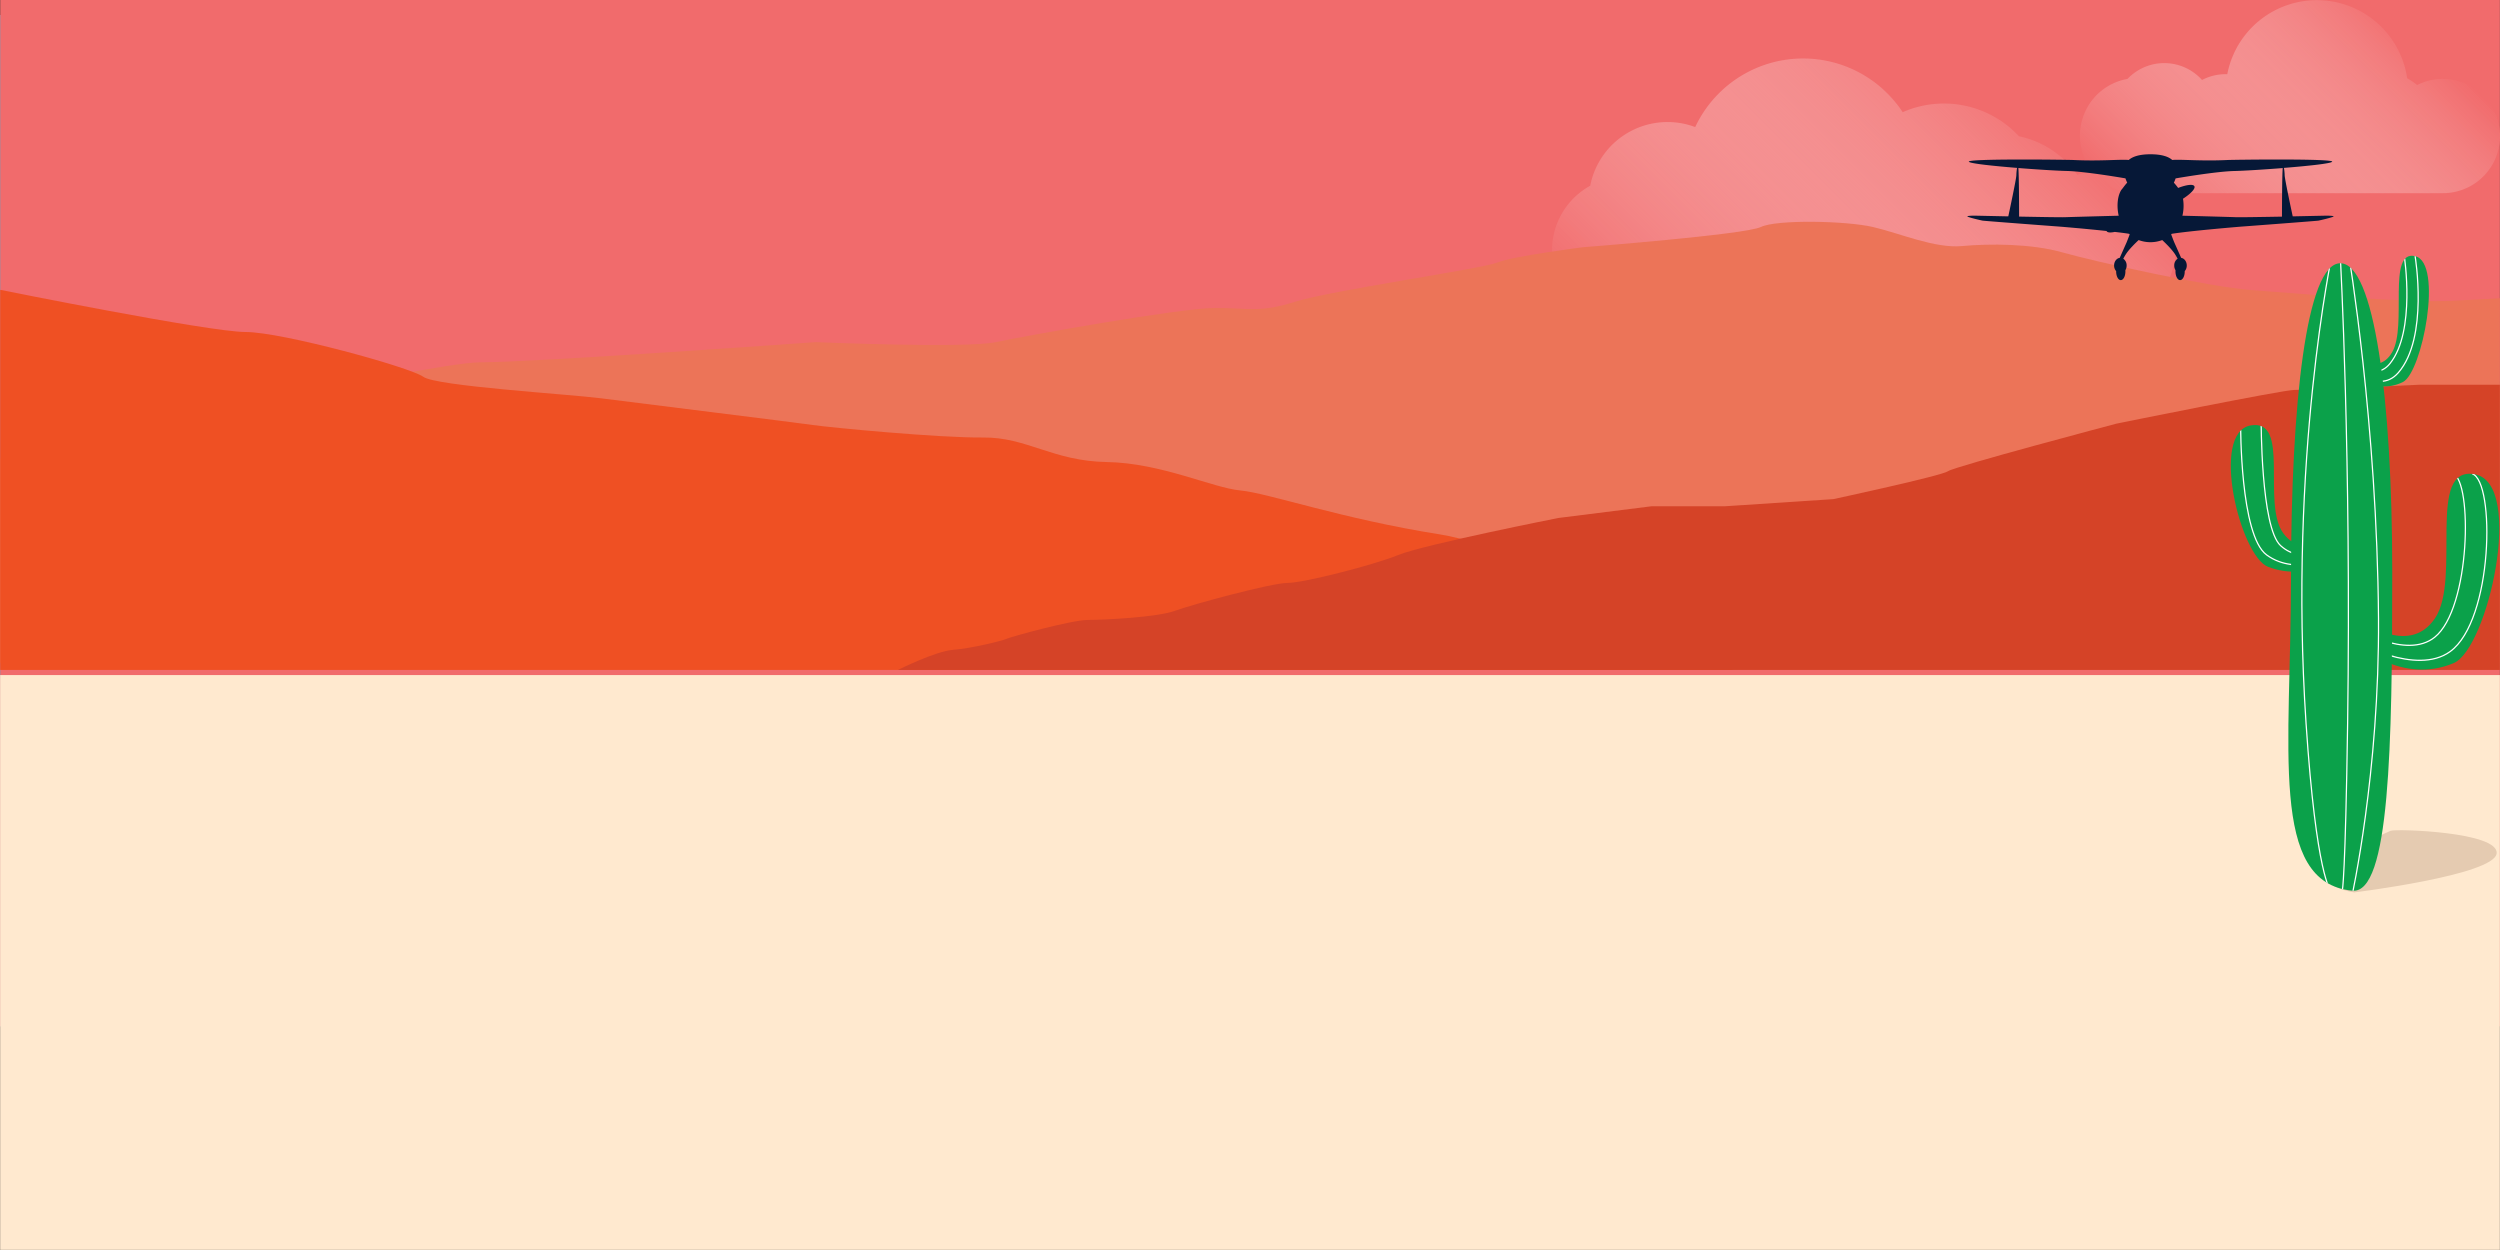 <svg id="Layer_2" data-name="Layer 2" xmlns="http://www.w3.org/2000/svg" xmlns:xlink="http://www.w3.org/1999/xlink" viewBox="0 0 2000.2 1000"><rect x="0" y="0" width="2000.2" height="1000" fill="#333333" stroke="none"/><defs><style>.cls-1,.cls-12{fill:none;}.cls-2{fill:#4eb4e6;}.cls-3{fill:#f16b6c;}.cls-4{fill:url(#linear-gradient);}.cls-5{fill:#ec7458;}.cls-6{fill:#ef5023;}.cls-7{fill:#d54327;}.cls-8{fill:#ffe9cf;}.cls-9{fill:#e5cbb1;}.cls-10{clip-path:url(#clip-path);}.cls-11{fill:#0ba14a;}.cls-12{stroke:#fff;stroke-miterlimit:10;}.cls-13{clip-path:url(#clip-path-2);}.cls-14{clip-path:url(#clip-path-3);}.cls-15{clip-path:url(#clip-path-4);}.cls-16{fill:url(#linear-gradient-2);}.cls-17{fill:#061837;}</style><linearGradient id="linear-gradient" x1="1351.1" y1="334.17" x2="1626.93" y2="58.34" gradientUnits="userSpaceOnUse"><stop offset="0" stop-color="#f16b6c"/><stop offset="1" stop-color="#fff" stop-opacity="0"/></linearGradient><clipPath id="clip-path" transform="translate(0.1)"><path class="cls-1" d="M1886.87,494.74s39.71,31.78,61.18,0-7.51-123.15,32.21-115.21,10,139.48-17.18,151c-41.43,17.49-76.21-14.57-76.21-14.57Z"/></clipPath><clipPath id="clip-path-2" transform="translate(0.1)"><path class="cls-1" d="M1878.81,281.82s22.7,21.21,35,0-4.29-82.17,18.4-76.87,5.73,93.07-9.81,100.73c-23.68,11.66-43.56-9.72-43.56-9.72Z"/></clipPath><clipPath id="clip-path-3" transform="translate(0.1)"><path class="cls-1" d="M1876.75,426.69s-32.44,23.8-50,0,6.14-92.23-26.29-86.28-8.18,104.46,14,113.06c33.83,13.09,62.24-10.91,62.24-10.91Z"/></clipPath><clipPath id="clip-path-4" transform="translate(0.1)"><path class="cls-1" d="M1913.89,457.63c0,138.62-2,258-32,255-66.76-6.62-49-112.38-49-251s12.36-251,39.43-251S1913.89,319,1913.89,457.63Z"/></clipPath><linearGradient id="linear-gradient-2" x1="1738.53" y1="202.07" x2="1925.4" y2="15.2" gradientUnits="userSpaceOnUse"><stop offset="0" stop-color="#fff" stop-opacity="0"/><stop offset="1" stop-color="#f16b6c"/></linearGradient></defs><title>homePageIllustration</title><rect class="cls-2" x="0.1" y="12" width="1182.12" height="809.13"/><rect class="cls-3" x="0.18" width="1999.93" height="821.13"/><path class="cls-4" d="M1680.3,137a60.92,60.92,0,0,0-18.42,2.83A75.94,75.94,0,0,0,1615.2,109a81.89,81.89,0,0,0-93-19.24,95.34,95.34,0,0,0-166,11.91,63,63,0,0,0-84,46.94,59,59,0,0,0,28.53,110.69h379.6a61.15,61.15,0,0,0,0-122.29Z" transform="translate(0.1)"/><path class="cls-5" d="M0,366.89s340.59-77,383.93-77,268.5-16.15,268.5-16.15,120.37,5.11,144.2,0,147.67-27.35,175.53-27.35,35.08,4.07,64-5,149.66-26.34,162-31.41,68.11-12.16,68.11-12.16,130-10.1,142.42-16.19,68.11-5.05,89.78,0,49.51,17.27,71.19,15.24,55.72-2,80.48,5.1,117.62,27.78,151.67,30.16,123.82,10.52,161,8.5l37.15-2-.25,292.28L-.1,530.27Z" transform="translate(0.1)"/><path class="cls-6" d="M1387,536s-156.85-96.08-235.28-108.48-137.24-33.05-159.43-35.12-63.46-22-106.8-22.73-64-20-99.07-19.63-121.76-7.92-136.21-10-142.41-17.91-169.24-21.35S348.86,309,338.54,301.45s-113-35.82-142.13-35.82S.07,231.89.07,231.89V536Z" transform="translate(0.1)"/><path class="cls-7" d="M718.29,536s30.06-15.07,44.3-16.11,39.56-7.28,42.73-8.83S857.53,496,870.19,496s55.39-2.08,69.63-7.28,77.53-22.34,90.19-22.34,68-14,88.61-22.35,128.17-29.62,128.17-29.62l74.38-9.35h58.54l87-5.72s87-18.71,91.78-22.35S1693,339,1693,339s132.92-27,142.41-27,99.69-4.16,99.69-4.16H2000V536Z" transform="translate(0.1)"/><rect class="cls-8" x="0.12" y="540.13" width="1999.98" height="459.87"/><path class="cls-9" d="M1883.39,714s111.78-13.74,114-31.1S1917,663,1912.64,664.68,1825.43,704,1883.39,714Z" transform="translate(0.1)"/><g class="cls-10"><path class="cls-11" d="M1886.87,494.74s39.71,31.78,61.18,0-7.51-123.15,32.21-115.21,10,139.48-17.18,151c-41.43,17.49-76.21-14.57-76.21-14.57Z" transform="translate(0.1)"/><path class="cls-12" d="M1883.58,501.88s41.28,26.23,64.21,8c28.94-23,30.29-125.17,14.79-130.84" transform="translate(0.1)"/><path class="cls-12" d="M1883.58,512.61s49.26,28.52,76.63,8.69c34.53-25,36.14-136.1,17.65-142.26" transform="translate(0.1)"/></g><g class="cls-13"><path class="cls-11" d="M1878.81,281.82s22.7,21.21,35,0-4.29-82.17,18.4-76.87,5.73,93.07-9.81,100.73c-23.68,11.66-43.56-9.72-43.56-9.72Z" transform="translate(0.1)"/><path class="cls-12" d="M1932.18,205s11,65.06-13.44,93.19c-17.17,19.75-43.14-8.95-43.14-8.95" transform="translate(0.1)"/><path class="cls-12" d="M1923.53,205s9.33,59.89-11.39,85.79c-14.54,18.18-36.54-8.24-36.54-8.24" transform="translate(0.1)"/></g><g class="cls-14"><path class="cls-11" d="M1876.75,426.69s-32.44,23.8-50,0,6.14-92.23-26.29-86.28-8.18,104.46,14,113.06c33.83,13.09,62.24-10.91,62.24-10.91Z" transform="translate(0.1)"/><path class="cls-12" d="M1792.6,340s-.49,88.46,20.81,104c24.67,18,57.34,0,57.34,0" transform="translate(0.1)"/><path class="cls-12" d="M1809,335.54s-.37,86.44,15.55,101c18.43,16.86,42.84,0,42.84,0" transform="translate(0.1)"/></g><g class="cls-15"><path class="cls-11" d="M1913.89,457.63c0,138.62-2,258-32,255-66.76-6.62-49-112.38-49-251s12.36-251,39.43-251S1913.89,319,1913.89,457.63Z" transform="translate(0.1)"/><path class="cls-12" d="M1878.81,202.13s23,136.85,24.08,292.5c.83,123.33-21.5,223.5-21.5,223.5" transform="translate(0.1)"/><path class="cls-12" d="M1866,202.13s-35.22,164.5-21.08,376.5c8.21,123.06,19.78,134,19.78,134" transform="translate(0.1)"/><path class="cls-12" d="M1872.32,205.13s8.89,161.5,5.87,373.5c-1.76,123.06-4.24,134-4.24,134" transform="translate(0.1)"/></g><path class="cls-16" d="M1954.41,63.12a45.48,45.48,0,0,0-20.63,4.93,48.92,48.92,0,0,0-7.94-5.4,73,73,0,0,0-143.93-3.31c-.45,0-.9,0-1.35,0A40.46,40.46,0,0,0,1761.7,64a40.53,40.53,0,0,0-59.62-.87,46.06,46.06,0,0,0,8,91.42h244.36a45.69,45.69,0,0,0,0-91.38Z" transform="translate(0.1)"/><path class="cls-17" d="M1861.26,172.53s-12.41.28-27,.58c-1.14-5.28-6.3-29.51-6.45-32.78a43.22,43.22,0,0,0-.57-6c19-1.52,37.3-3.46,38.57-4.9,2.33-2.67-78.58-1.67-84-1.4-21.14,1-36.7-.67-43.94-.05-3.08-2.68-8.43-4.55-17.39-4.55s-14.32,1.87-17.4,4.55c-7.23-.62-22.8,1.09-43.94.05-5.42-.27-86.33-1.27-84,1.4,1.27,1.44,19.61,3.38,38.57,4.9a43.22,43.22,0,0,0-.57,6c-.14,3.27-5.31,27.5-6.44,32.78-14.57-.3-27-.58-27-.58s-6,0-5.75.64,10.75,3.11,12.25,3.36,57.75,4.5,61.25,4.75c2.06.15,21.45,1.77,37.91,3.54a.38.38,0,0,1,0,.1c.63,1.22,3.07,1.36,6.52.63,4.49.52,8.5,1,11.49,1.52l.47.43c-1.17,3.2-2.42,6.28-2.42,6.28l-5.57,12.53c-2.51.33-4.5,2.95-4.5,6.11a6.75,6.75,0,0,0,1.65,4.51c0,.1,0,.2,0,.3,0,3.8,1.65,6.88,3.69,6.88s3.69-3.08,3.69-6.88c0-.37,0-.73,0-1.09a7,7,0,0,0,1-3.72,6.42,6.42,0,0,0-2.71-5.44c.42-.76,1.54-2.79,2.51-4.2,2.55-3.74,7.29-8.35,9.81-10.71a26.88,26.88,0,0,0,18.87,0c2.53,2.36,7.26,7,9.82,10.71,1,1.41,2.09,3.44,2.5,4.2a6.44,6.44,0,0,0-2.71,5.44,6.93,6.93,0,0,0,1,3.72c0,.36,0,.72,0,1.09,0,3.8,1.65,6.88,3.69,6.88s3.69-3.08,3.69-6.88v-.3a6.79,6.79,0,0,0,1.64-4.51c0-3.16-2-5.78-4.49-6.11l-5.57-12.53s-1.26-3.08-2.42-6.28l.46-.43c14.58-2.35,53-5.58,56-5.79,3.5-.25,59.75-4.5,61.25-4.75s12-2.75,12.25-3.36S1861.26,172.53,1861.26,172.53Zm-245.92.76c0-5.17-.06-32.34-.59-38.85,15.66,1.24,31.56,2.19,38.42,2.34,14.35.31,43.56,5.29,47.27,5.93a26.06,26.06,0,0,0,1.4,3.43c-1.94,2-3.33,4.26-4.58,5.64-3.22,4.75-4,13.18-2.23,20.81-8.37.21-37.68,1-43,1.19C1649,173.9,1632.06,173.61,1615.34,173.29Zm173.67.49c-5.35-.21-34.66-1-43-1.19a34.26,34.26,0,0,0,.46-13.59c6.26-4.05,10.1-8.1,9.11-10s-6.26-1.21-13,1.36a42.57,42.57,0,0,0-3.41-4.19,26.32,26.32,0,0,0,1.39-3.43c3.72-.64,32.93-5.62,47.27-5.93,6.87-.15,22.76-1.1,38.43-2.34-.54,6.51-.59,33.68-.6,38.85C1809,173.61,1792,173.9,1789,173.78Z" transform="translate(0.1)"/></svg>